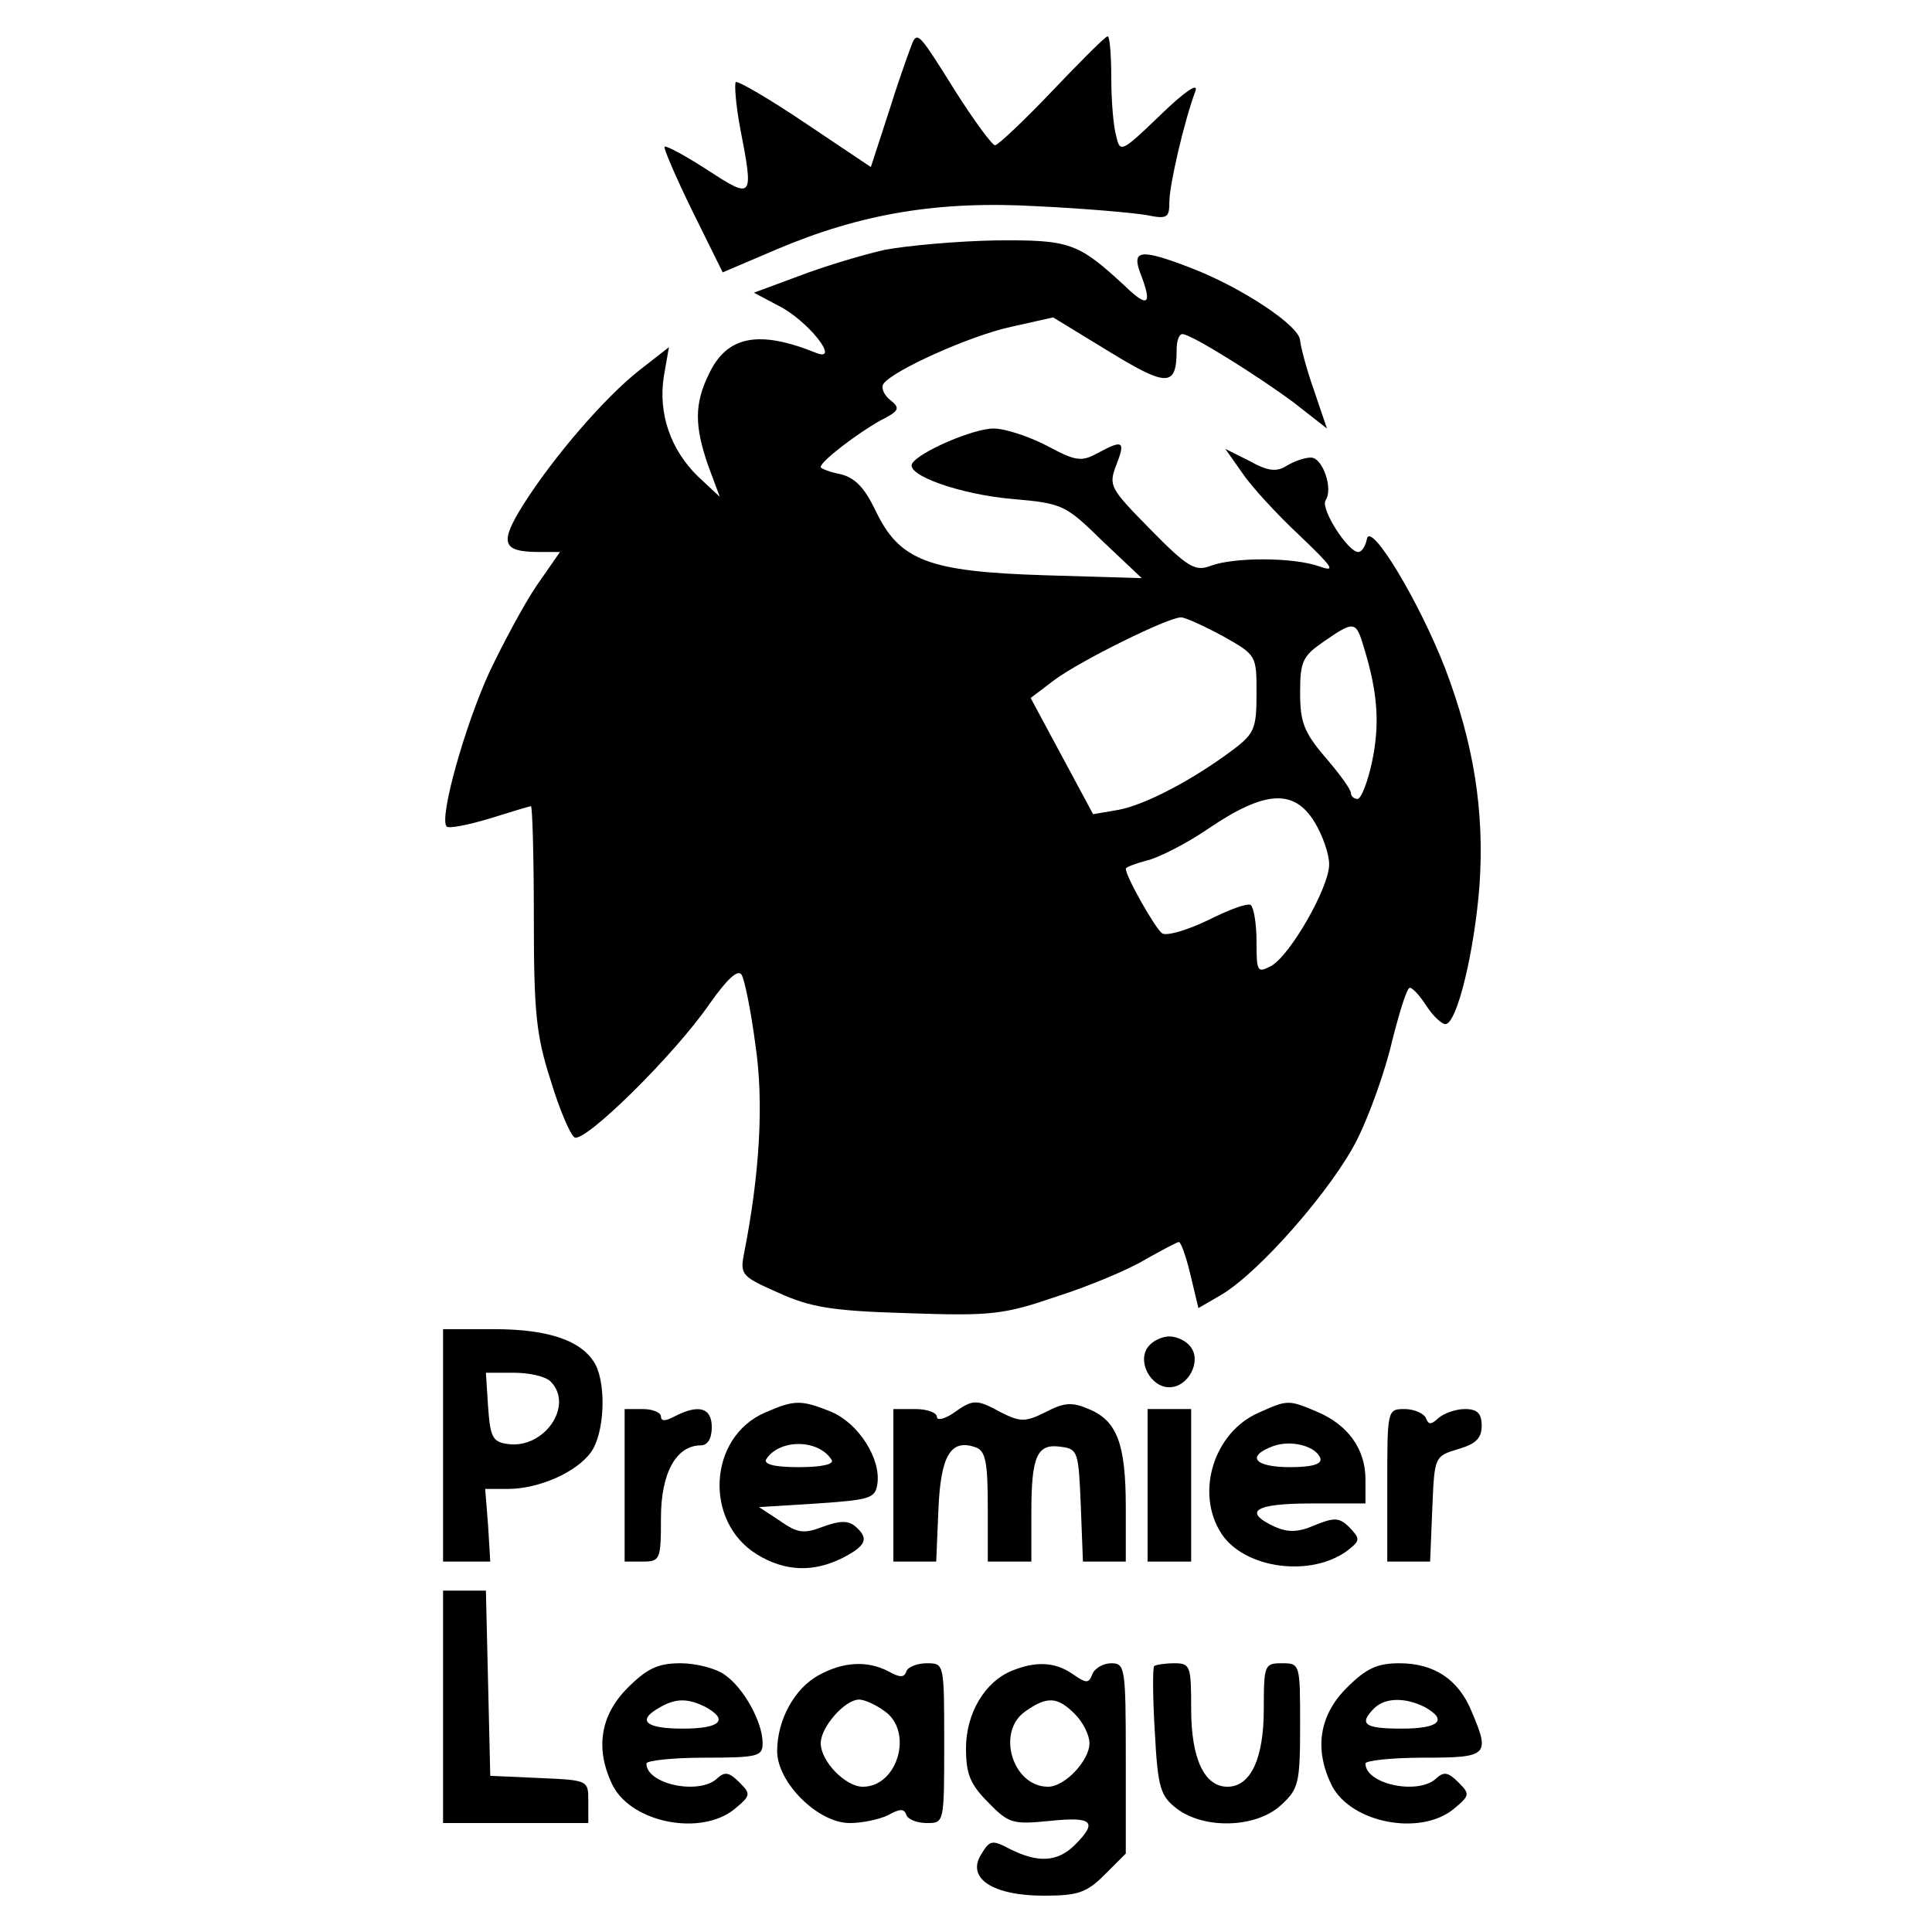 <?xml version="1.0" standalone="no"?>
<!DOCTYPE svg PUBLIC "-//W3C//DTD SVG 20010904//EN"
 "http://www.w3.org/TR/2001/REC-SVG-20010904/DTD/svg10.dtd">
<svg version="1.0" xmlns="http://www.w3.org/2000/svg"
 width="266pt" height="266pt" viewBox="0 0 266 266"
 preserveAspectRatio="xMidYMid meet">

<g transform="translate(0,266) scale(0.1,-0.1)"
fill="#000000" stroke="none">
<path d="M1257 2603 c-2 -5 -17 -45 -31 -90 l-27 -83 -91 61 c-49 33 -92 58
-95 56 -2 -3 0 -31 6 -63 19 -98 18 -99 -45 -58 -31 20 -57 34 -59 32 -2 -1
15 -41 38 -88 l42 -85 75 32 c116 49 222 67 359 59 64 -3 131 -9 149 -12 29
-6 32 -4 32 18 0 23 20 110 36 153 4 12 -16 -2 -48 -33 -53 -51 -56 -53 -61
-30 -4 13 -7 49 -7 81 0 31 -2 57 -5 57 -3 0 -37 -34 -76 -75 -39 -41 -75 -75
-79 -75 -4 0 -29 34 -55 75 -48 77 -51 80 -58 68z"/>
<path d="M1218 2316 c-31 -7 -84 -23 -118 -36 l-62 -23 34 -18 c40 -20 86 -78
52 -65 -79 32 -123 24 -148 -29 -20 -41 -20 -71 -1 -126 l16 -43 -30 28 c-38
37 -55 87 -47 138 l7 40 -41 -32 c-48 -38 -117 -118 -159 -184 -34 -54 -30
-66 22 -66 l28 0 -32 -46 c-17 -25 -46 -79 -65 -119 -34 -74 -70 -202 -59
-213 3 -3 29 2 59 11 29 9 55 17 57 17 2 0 4 -69 4 -152 0 -131 3 -163 23
-225 12 -40 27 -75 33 -79 14 -8 138 114 186 184 24 34 39 48 44 40 4 -6 13
-50 19 -96 12 -80 6 -179 -16 -290 -5 -27 -2 -30 48 -52 44 -20 74 -25 178
-28 115 -4 132 -2 205 23 44 14 99 37 122 51 23 13 44 24 46 24 3 0 10 -20 16
-45 l11 -46 31 18 c53 31 155 148 188 215 17 34 39 96 48 136 10 39 20 72 24
72 4 0 14 -11 23 -25 9 -14 21 -25 26 -25 16 0 40 100 47 191 7 103 -8 195
-47 298 -36 93 -103 204 -108 179 -2 -10 -7 -18 -12 -18 -14 0 -52 59 -45 71
11 16 -4 59 -20 59 -9 0 -23 -5 -33 -11 -14 -9 -26 -8 -51 6 l-34 17 24 -34
c12 -18 48 -57 78 -85 46 -44 51 -51 28 -43 -36 13 -118 13 -150 1 -21 -8 -31
-3 -83 50 -56 57 -58 60 -47 89 13 33 9 35 -26 16 -22 -12 -30 -11 -69 10 -25
13 -58 24 -74 24 -28 0 -102 -32 -112 -48 -10 -16 67 -43 138 -49 69 -6 73 -8
124 -58 l54 -51 -134 4 c-160 5 -200 20 -233 90 -15 31 -28 44 -47 49 -16 3
-28 8 -28 10 0 8 50 46 82 64 26 13 28 17 14 28 -9 7 -13 17 -10 22 11 18 120
67 176 79 l58 13 77 -47 c80 -49 93 -49 93 2 0 12 3 22 8 22 12 0 103 -57 153
-94 l46 -36 -18 53 c-10 28 -18 59 -19 68 0 20 -80 73 -150 100 -70 27 -82 25
-70 -7 17 -44 11 -49 -22 -17 -64 59 -75 63 -178 62 -52 -1 -120 -7 -152 -13z
m466 -532 c46 -26 46 -26 46 -79 0 -48 -3 -55 -32 -77 -56 -42 -121 -76 -158
-83 l-35 -6 -43 80 -43 80 33 25 c35 26 156 86 174 86 6 0 32 -12 58 -26z
m194 -16 c19 -62 22 -105 11 -157 -6 -28 -15 -51 -20 -51 -5 0 -9 4 -9 8 0 5
-16 27 -35 49 -30 35 -35 49 -35 90 0 43 4 50 33 70 42 29 44 28 55 -9z m-68
-240 c11 -18 20 -44 20 -58 0 -32 -54 -126 -80 -140 -19 -10 -20 -8 -20 34 0
25 -4 47 -8 50 -5 3 -31 -7 -59 -21 -29 -14 -57 -22 -63 -18 -9 6 -50 78 -50
89 0 2 13 7 28 11 15 3 55 23 87 45 77 52 117 54 145 8z"/>
<path d="M610 670 l0 -160 33 0 32 0 -3 50 -4 50 31 0 c43 0 95 23 115 51 18
26 21 90 6 120 -18 33 -64 49 -140 49 l-70 0 0 -160z m148 88 c33 -33 -9 -94
-60 -86 -20 3 -23 10 -26 51 l-3 47 38 0 c22 0 44 -5 51 -12z"/>
<path d="M1581 806 c-16 -20 3 -56 29 -56 26 0 45 36 29 56 -6 8 -19 14 -29
14 -10 0 -23 -6 -29 -14z"/>
<path d="M1053 715 c-78 -34 -84 -150 -11 -195 39 -24 78 -25 118 -5 33 17 37
27 17 44 -10 8 -22 7 -44 -1 -26 -10 -35 -9 -59 8 l-29 19 80 5 c73 5 80 7 83
27 5 35 -26 83 -63 99 -42 17 -51 17 -92 -1z m92 -65 c4 -6 -14 -10 -45 -10
-34 0 -49 4 -45 11 18 28 72 28 90 -1z"/>
<path d="M1312 714 c-12 -8 -22 -10 -22 -5 0 6 -13 11 -30 11 l-30 0 0 -105 0
-105 30 0 29 0 3 71 c3 75 17 99 52 86 13 -5 16 -21 16 -82 l0 -75 30 0 30 0
0 68 c0 78 8 95 41 90 23 -3 24 -7 27 -80 l3 -78 29 0 30 0 0 75 c0 87 -12
119 -51 135 -23 10 -34 9 -59 -4 -28 -14 -35 -14 -61 -1 -35 19 -39 19 -67 -1z"/>
<path d="M1733 715 c-62 -27 -88 -111 -51 -167 32 -48 123 -60 173 -23 18 14
18 16 3 32 -14 14 -21 14 -48 3 -23 -10 -37 -10 -55 -2 -45 21 -27 32 50 32
l75 0 0 33 c0 42 -24 75 -66 93 -40 17 -41 17 -81 -1z m85 -63 c2 -8 -12 -12
-42 -12 -49 0 -61 15 -23 29 25 9 59 0 65 -17z"/>
<path d="M860 615 l0 -105 25 0 c24 0 25 3 25 60 0 62 21 100 55 100 9 0 15 9
15 25 0 27 -18 32 -51 15 -13 -7 -19 -7 -19 0 0 5 -11 10 -25 10 l-25 0 0
-105z"/>
<path d="M1580 615 l0 -105 30 0 30 0 0 105 0 105 -30 0 -30 0 0 -105z"/>
<path d="M1910 615 l0 -105 30 0 29 0 3 73 c3 72 3 72 36 82 24 7 32 15 32 32
0 17 -6 23 -23 23 -13 0 -29 -6 -36 -12 -11 -10 -14 -10 -18 0 -3 6 -16 12
-29 12 -24 0 -24 -1 -24 -105z"/>
<path d="M610 310 l0 -160 100 0 100 0 0 30 c0 29 0 29 -67 32 l-68 3 -3 128
-3 127 -29 0 -30 0 0 -160z"/>
<path d="M864 336 c-38 -38 -45 -85 -20 -135 27 -51 121 -69 167 -32 23 19 23
21 7 37 -14 14 -20 15 -30 6 -24 -24 -98 -9 -98 20 0 4 36 8 80 8 74 0 80 2
80 20 0 29 -26 76 -52 94 -12 9 -40 16 -61 16 -31 0 -46 -7 -73 -34z m107 -26
c33 -18 21 -30 -31 -30 -51 0 -64 11 -32 29 22 13 39 13 63 1z"/>
<path d="M1128 354 c-34 -18 -58 -62 -58 -105 0 -43 56 -99 100 -99 17 0 41 5
53 11 16 9 22 9 25 0 2 -6 15 -11 28 -11 24 0 24 0 24 110 0 110 0 110 -24
110 -13 0 -26 -5 -28 -11 -3 -9 -9 -9 -25 0 -29 15 -62 13 -95 -5z m90 -50
c40 -28 18 -104 -30 -104 -24 0 -58 35 -58 60 0 22 33 60 53 60 7 0 23 -7 35
-16z"/>
<path d="M1394 360 c-38 -15 -64 -59 -64 -107 0 -36 6 -50 31 -75 28 -29 34
-30 85 -25 58 6 66 -1 34 -33 -24 -24 -51 -25 -89 -6 -25 13 -28 13 -40 -7
-21 -33 16 -57 86 -57 47 0 59 4 84 29 l29 29 0 131 c0 125 -1 131 -20 131
-11 0 -23 -7 -26 -15 -5 -13 -8 -13 -27 0 -24 17 -51 18 -83 5z m86 -60 c11
-11 20 -29 20 -40 0 -24 -34 -60 -57 -60 -49 0 -72 76 -31 104 30 21 44 20 68
-4z"/>
<path d="M1589 366 c-2 -2 -2 -43 1 -91 4 -77 8 -88 30 -105 38 -29 110 -27
144 5 24 22 26 30 26 110 0 84 0 85 -25 85 -24 0 -25 -2 -25 -63 0 -68 -18
-107 -50 -107 -32 0 -50 39 -50 107 0 59 -1 63 -23 63 -13 0 -26 -2 -28 -4z"/>
<path d="M1854 336 c-38 -38 -45 -85 -20 -135 27 -51 121 -69 167 -32 23 19
23 21 7 37 -14 14 -20 15 -30 6 -24 -24 -98 -9 -98 20 0 4 36 8 80 8 89 0 92
3 66 64 -18 44 -52 66 -99 66 -31 0 -46 -7 -73 -34z m107 -26 c33 -18 21 -30
-31 -30 -51 0 -60 6 -38 28 15 15 43 15 69 2z"/>
</g>
</svg>
